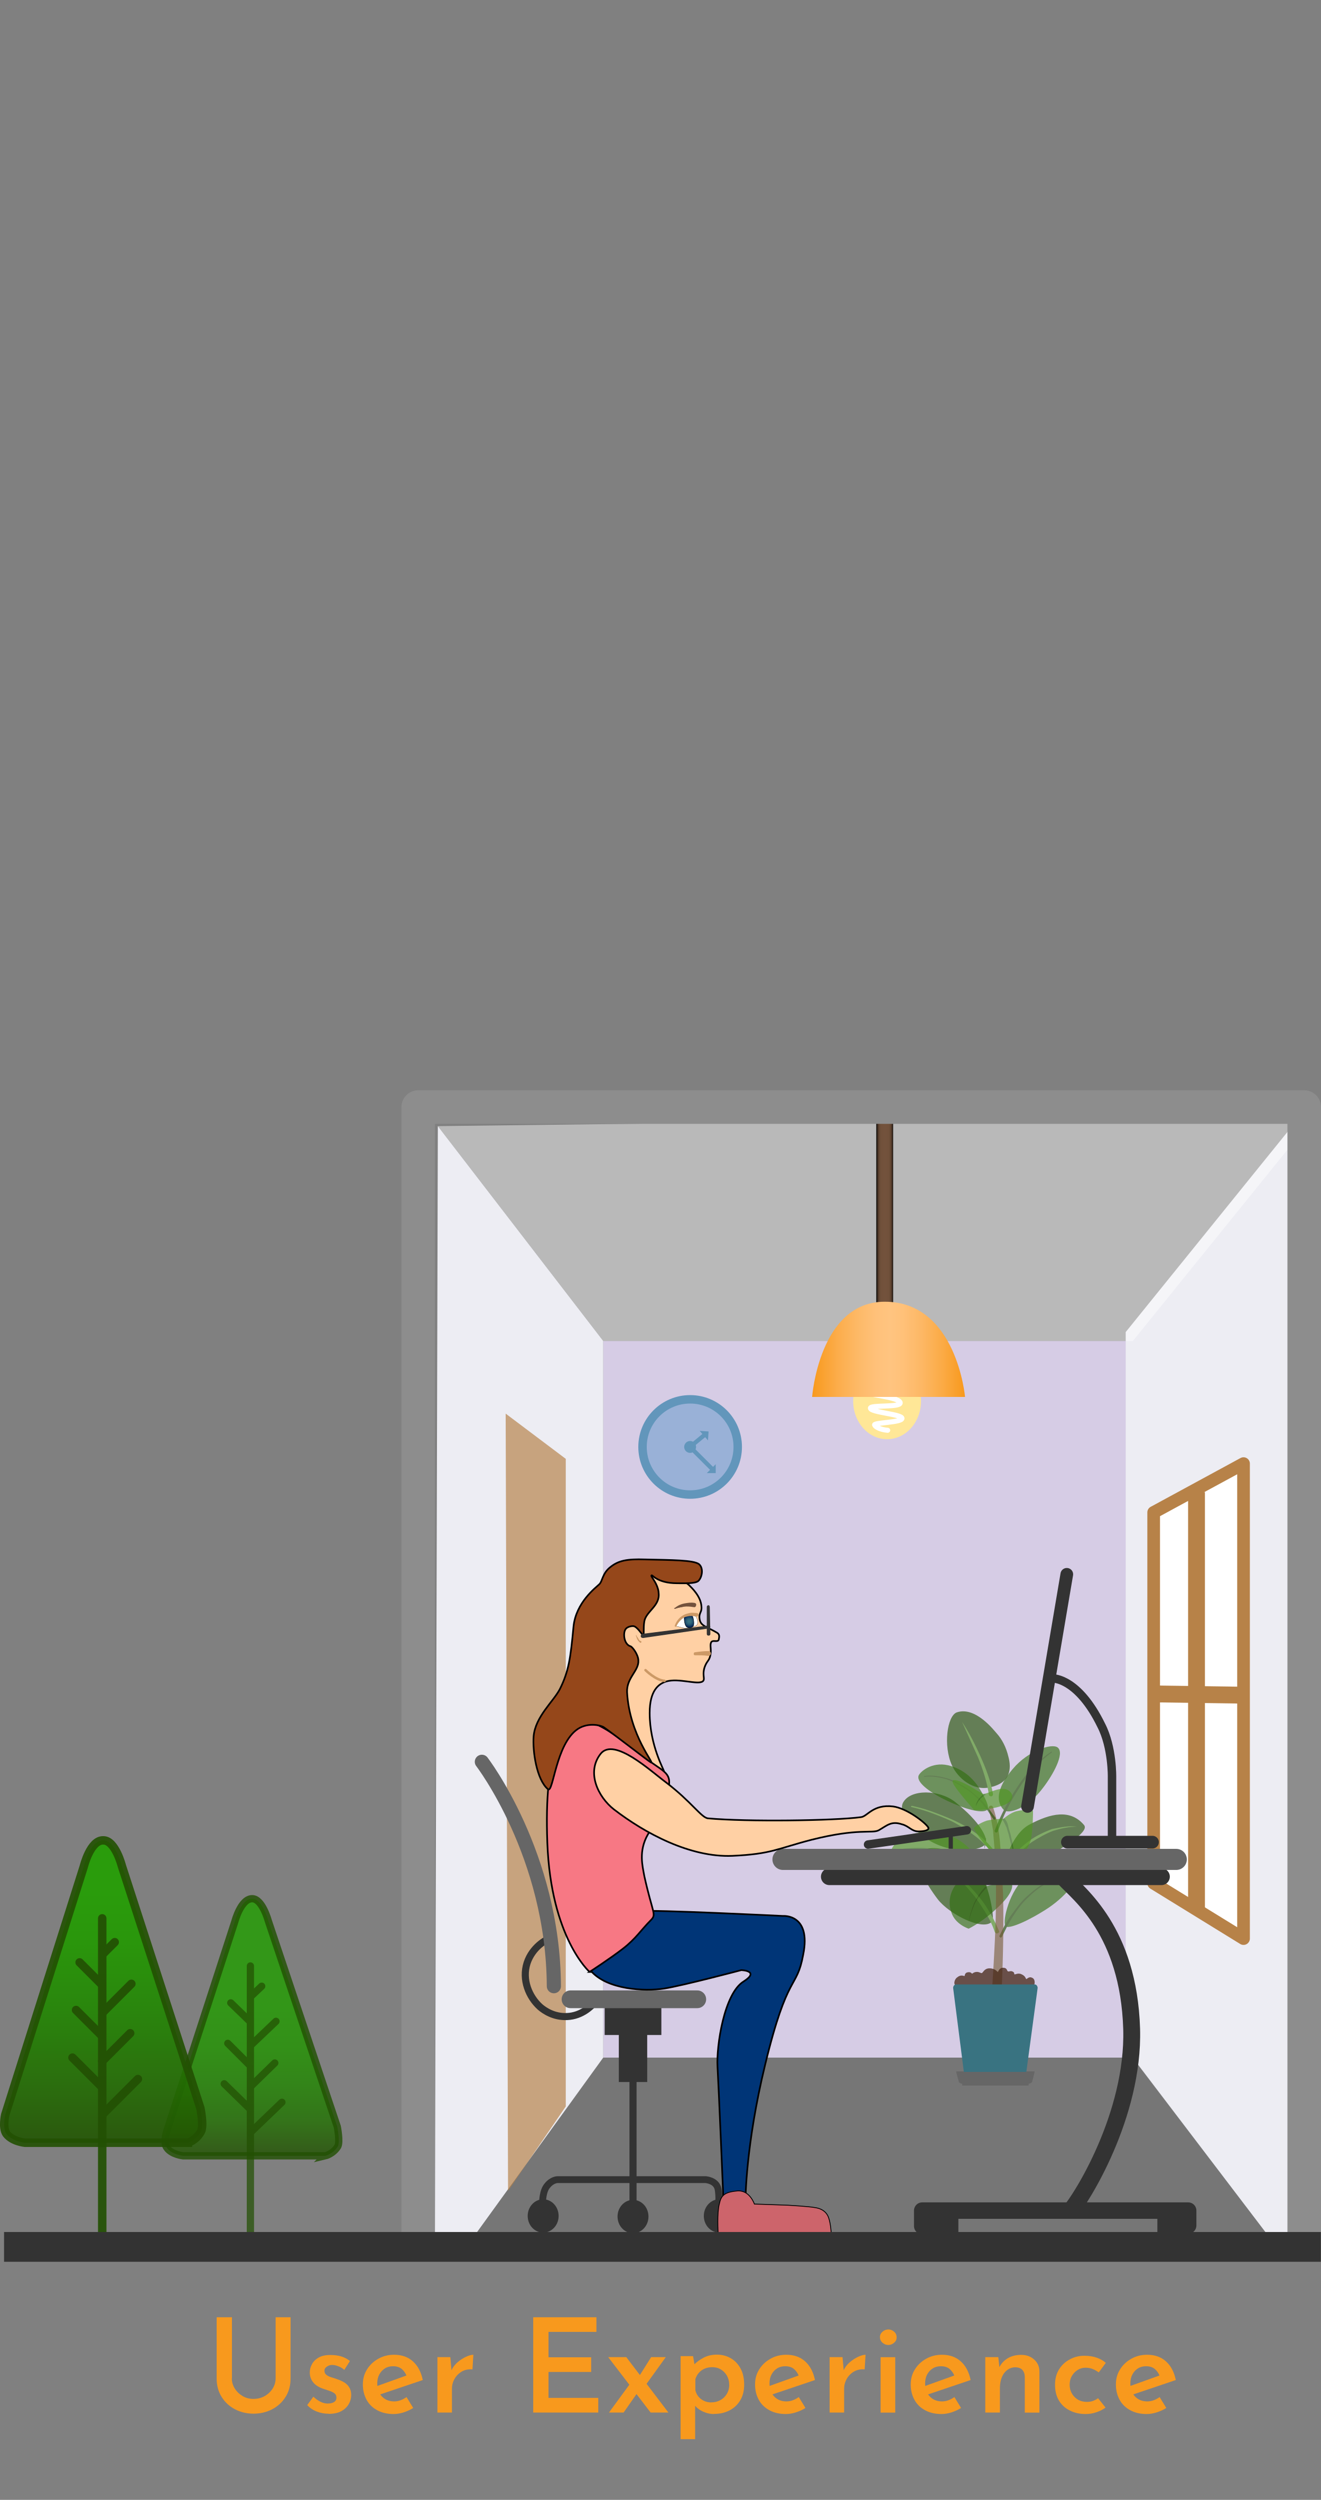 <?xml version="1.0" encoding="UTF-8"?><svg id="Layer_2" xmlns="http://www.w3.org/2000/svg" xmlns:xlink="http://www.w3.org/1999/xlink" viewBox="0 0 222 420"><rect x="0" y="0" width="222" height="420" fill="#808080" stroke="none"/><defs><linearGradient id="linear-gradient" x1="147.29" y1="865.25" x2="150.13" y2="865.25" gradientTransform="translate(0 -662)" gradientUnits="userSpaceOnUse"><stop offset="0" stop-color="#000"/><stop offset=".03" stop-color="#1d150f"/><stop offset=".06" stop-color="#38281d"/><stop offset=".1" stop-color="#4e3728"/><stop offset=".15" stop-color="#5f4331"/><stop offset=".2" stop-color="#6a4c37"/><stop offset=".28" stop-color="#71513b"/><stop offset=".5" stop-color="#73523c"/><stop offset=".72" stop-color="#71513b"/><stop offset=".8" stop-color="#6a4c37"/><stop offset=".85" stop-color="#5f4331"/><stop offset=".9" stop-color="#4e3728"/><stop offset=".94" stop-color="#38281d"/><stop offset=".97" stop-color="#1d150f"/><stop offset="1" stop-color="#000"/></linearGradient><linearGradient id="linear-gradient-2" x1="136.48" y1="888.7" x2="162.18" y2="888.7" gradientTransform="translate(0 -662)" gradientUnits="userSpaceOnUse"><stop offset="0" stop-color="#f8991d"/><stop offset=".04" stop-color="#f99e28"/><stop offset=".18" stop-color="#fcae4e"/><stop offset=".31" stop-color="#fdba69"/><stop offset=".42" stop-color="#ffc17a"/><stop offset=".51" stop-color="#ffc480"/><stop offset=".59" stop-color="#ffc179"/><stop offset=".71" stop-color="#fdb866"/><stop offset=".85" stop-color="#fbab46"/><stop offset="1" stop-color="#f8991d"/></linearGradient><radialGradient id="radial-gradient" cx="1981.26" cy="-2326.49" fx="1981.26" fy="-2326.49" r="2.73" gradientTransform="translate(2291.2 2353.59) rotate(-90) scale(1 .95)" gradientUnits="userSpaceOnUse"><stop offset=".53" stop-color="#333"/><stop offset=".68" stop-color="#575757"/><stop offset=".74" stop-color="#666"/><stop offset=".81" stop-color="#636363"/><stop offset=".87" stop-color="#595959"/><stop offset=".92" stop-color="#494949"/><stop offset=".97" stop-color="#333"/></radialGradient><radialGradient id="radial-gradient-2" cx="1996.41" cy="-2326.44" fx="1996.41" fy="-2326.44" r="2.73" gradientTransform="translate(2306.31 2368.79) rotate(-90) scale(1 .95)" xlink:href="#radial-gradient"/><radialGradient id="radial-gradient-3" cx="2010.86" cy="-2326.5" fx="2010.86" fy="-2326.5" r="2.73" gradientTransform="translate(2320.81 2383.18) rotate(-90) scale(1 .95)" xlink:href="#radial-gradient"/><radialGradient id="radial-gradient-4" cx="115.83" cy="934.41" fx="115.83" fy="934.41" r=".97" gradientTransform="translate(0 -662)" gradientUnits="userSpaceOnUse"><stop offset="0" stop-color="#397381"/><stop offset=".21" stop-color="#366f7f"/><stop offset=".44" stop-color="#2d6278"/><stop offset=".68" stop-color="#1e4c6c"/><stop offset=".92" stop-color="#092e5c"/><stop offset="1" stop-color="#025"/></radialGradient><linearGradient id="linear-gradient-3" x1="42.34" y1="-181" x2="42.34" y2="-224.2" gradientTransform="translate(0 138) scale(1 -1)" gradientUnits="userSpaceOnUse"><stop offset=".11" stop-color="#219e00"/><stop offset=".42" stop-color="#219c00"/><stop offset=".59" stop-color="#219300"/><stop offset=".73" stop-color="#218501"/><stop offset=".86" stop-color="#227202"/><stop offset=".97" stop-color="#225803"/><stop offset="1" stop-color="#225003"/></linearGradient><linearGradient id="linear-gradient-4" x1="17.34" y1="-170.15" x2="17.34" y2="-232.56" gradientTransform="translate(0 138) scale(1 -1)" gradientUnits="userSpaceOnUse"><stop offset=".16" stop-color="#219e00"/><stop offset=".29" stop-color="#219800"/><stop offset=".48" stop-color="#218501"/><stop offset=".7" stop-color="#226802"/><stop offset=".85" stop-color="#225003"/></linearGradient></defs><g id="Layer_1-2"><g id="ux"><g id="walls"><rect x="101.38" y="225.3" width="89" height="120.4" style="fill:#d6cce5;"/><polygon points="73.58 189.2 101.38 225.3 101.38 345.7 79.68 375.7 73.08 375.7 73.58 189.2" style="fill:#ededf3;"/><polygon points="217.88 188.3 189.18 223.8 189.18 344.2 213.18 375.7 216.98 375.7 217.88 188.3" style="fill:#ededf3;"/><polygon points="148.78 188.3 218.58 188.3 219.08 189.8 190.38 225.3 101.38 225.3 73.58 189.2 148.78 188.3" style="fill:#fff; isolation:isolate; opacity:.45;"/><polygon points="190.38 345.7 213.18 375.7 79.68 375.7 101.38 345.7 190.38 345.7" style="fill:#666; isolation:isolate; opacity:.36;"/></g><g id="clock" style="opacity:.54;"><circle cx="115.98" cy="243.1" r="8" style="fill:#69c; stroke:#006897; stroke-miterlimit:10; stroke-width:1.42px;"/><line x1="115.98" y1="243.1" x2="119.68" y2="246.8" style="fill:none; stroke:#006897; stroke-linecap:round; stroke-linejoin:round; stroke-width:.71px;"/><polygon points="120.28 246 118.78 247.5 120.28 247.5 120.28 246" style="fill:#006897;"/><line x1="118.38" y1="241.1" x2="116.08" y2="243" style="fill:none; stroke:#006897; stroke-linecap:round; stroke-linejoin:round; stroke-width:.71px;"/><polygon points="118.98 242 117.58 240.4 119.08 240.5 118.98 242" style="fill:#006897;"/><circle cx="115.98" cy="243.1" r="1" style="fill:#006897;"/></g><g id="lamp"><line x1="148.68" y1="187" x2="148.68" y2="219.5" style="fill:none; stroke:url(#linear-gradient); stroke-miterlimit:10; stroke-width:2.83px;"/><ellipse cx="149.08" cy="235.4" rx="5.7" ry="6.4" style="fill:#ffe797;"/><path d="m149.18,240.3c-1.3-.1-2.1-.6-2.2-.9-.1-.4,4.6-.4,4.6-1.1s-5.2-1-5.3-1.7c-.1-.6,5-.1,5-.9,0-.7-2.9-1.1-4.4-1.4" style="fill:none; stroke:#fff; stroke-linecap:round; stroke-linejoin:round; stroke-width:.85px;"/><path d="m162.18,234.7h-25.7s1.2-16,12.2-16c12.1,0,13.5,16,13.5,16Z" style="fill:url(#linear-gradient-2);"/></g><g id="window"><polygon points="193.88 254.1 208.98 245.9 208.98 325.7 193.88 316.4 193.88 254.1" style="fill:#fff; stroke:#b78248; stroke-linecap:round; stroke-linejoin:round; stroke-width:2.13px;"/><line x1="194.38" y1="284.6" x2="208.48" y2="284.8" style="fill:none; stroke:#b78248; stroke-linejoin:round; stroke-width:2.83px;"/><line x1="201.08" y1="250.7" x2="201.08" y2="320.8" style="fill:none; stroke:#b78248; stroke-linejoin:round; stroke-width:2.83px;"/></g><g id="plant"><g style="opacity:.63;"><path d="m165.58,309.6c.2-.8-.8-3.3-5.2-6.8-2.6-2-7.3-2.1-8.5.1-.9,1.6,1.9,4.8,4.5,6.3,4.4,2.5,8.9,1.4,9.2.4Z" style="fill:#225003; stroke:#225003; stroke-linecap:round; stroke-miterlimit:10; stroke-width:.25px;"/><path d="m153.28,303.4c1.4.3,2.7.7,4,1.2s2.6,1,3.8,1.6c1.2.6,2.4,1.4,3.5,2.2,1.1.9,2.1,1.9,2.9,3.1.1.1.1.3-.1.4s-.3,0-.4-.1h0c-.7-1.1-1.6-2.1-2.7-3s-2.2-1.6-3.4-2.3c-1.2-.7-2.5-1.2-3.8-1.7s-2.6-.9-3.9-1.2c-.1,0-.1-.1-.1-.1q.1-.1.2-.1Z" style="fill:#4f9820;"/></g><g style="opacity:.63;"><path d="m168.88,313.7c-.2-.2,1.2-5.4,4.1-7,3.7-2,6.9-2.6,9.1,0,.9,1-4.1,4-5.8,4.9-1.3.6-6.7,3-7.4,2.1Z" style="fill:#225003; stroke:#225003; stroke-linecap:round; stroke-miterlimit:10; stroke-width:.25px;"/><path d="m180.98,306.9c-1.4,0-2.7.3-4,.7-1.3.5-2.5,1.2-3.6,1.9-1.1.8-2.1,1.8-3,2.8-.5.5-.8,1.1-1.3,1.6l-1.1,1.7h0c-.1.1-.3.2-.4.1s-.2-.3-.1-.4h0l1.2-1.7c.4-.5.9-1.1,1.3-1.6.9-1,2-2,3.1-2.8s2.4-1.4,3.7-1.9c1.5-.3,2.9-.6,4.2-.4q.1-.1,0,0,.1,0,0,0Z" style="fill:#4f9820;"/></g><g style="opacity:.63;"><path d="m166.68,322.7c.3-.4-.5-6-2.3-8.2-2.7-3.3-7.8-4.8-9.3-3.3-1.5,1.6.7,5.3,2.6,7.8,1.9,2.5,7.6,5.4,9,3.7Z" style="fill:#225003; stroke:#225003; stroke-linecap:round; stroke-miterlimit:10; stroke-width:.25px;"/><path d="m167.18,324.6c-.4-1.2-1-2.4-1.7-3.5-.7-1.1-1.4-2.2-2.2-3.1-.8-1-1.7-1.9-2.7-2.8s-2-1.6-3.1-2.3h0c-.1,0-.1-.1,0-.2,0-.1.1-.1.2,0,1.1.7,2.2,1.4,3.2,2.3,1,.8,2,1.8,2.8,2.7.9,1,1.7,2,2.4,3.2.7,1.1,1.3,2.3,1.8,3.5.1.2,0,.3-.2.4s-.4,0-.5-.2h0Z" style="fill:#4f9820;"/></g><g style="opacity:.63;"><path d="m164.78,313.5s-2-4.8-7-5.4c-6.7-.9-7.9,2.8-7.9,2.8,0,0,.9,3.1,6.9,3.3,5.4,0,8-.7,8-.7Z" style="fill:#4f9820; stroke:#4f9820; stroke-linecap:round; stroke-linejoin:round; stroke-width:.25px;"/><path d="m150.98,310.7c1.5-.2,3-.3,4.5-.2,1.5.1,3,.3,4.5.7,1.5.4,2.9,1,4.2,1.7,1.3.7,2.5,1.7,3.6,2.7.1.1.1.2,0,.3-.1.1-.2.1-.3,0h0c-1.1-1-2.2-2-3.5-2.7s-2.6-1.3-4.1-1.7c-1.4-.4-2.9-.7-4.4-.8-1.5-.1-3-.1-4.5.1,0,0-.1,0,0-.1q-.1,0,0,0Z" style="fill:#306f0e;"/></g><g style="opacity:.63;"><path d="m162.78,323.9s-2.2-.7-2.8-2.7c-.7-2,.1-3.8,1-4.8s2.3-.9,2.9-.6c.7.2,2,1.2,2,1.2,0,0,1-.2,2.3-.7s1.6,0,1.7.1.6,1.2-2,3.7c-2.6,2.6-5.1,3.8-5.1,3.8Z" style="fill:#306f0e; stroke:#306f0e; stroke-linecap:round; stroke-linejoin:round; stroke-width:.25px;"/><path d="m162.78,323.1c.1-1.1.5-2.2.9-3.3.5-1,1.1-2,1.9-2.8.1-.1.2-.1.2,0,.1.1.1.2,0,.2h0c-.8.8-1.5,1.7-2,2.7-.4,1-.8,2-1,3.2q.1,0,0,0h0Z" style="fill:#225003;"/></g><g style="opacity:.63;"><path d="m169.18,323.6c-.7-.2.3-5.3,2.9-7.8,2.6-2.6,6.2-3,8.4-1,.8.7-1.1,3.4-4.3,5.6-3.5,2.3-6.3,3.4-7,3.2Z" style="fill:#306f0e; stroke:#306f0e; stroke-linecap:round; stroke-linejoin:round; stroke-width:.25px;"/><path d="m179.78,315.2c-1.3.1-2.6.6-3.8,1.2-1.2.6-2.3,1.5-3.2,2.4-1,.9-1.8,2-2.5,3.1-.4.6-.7,1.2-1,1.7l-.9,1.8h0c-.1.1-.2.2-.3.1s-.2-.2-.1-.3h0l.9-1.8c.4-.6.7-1.2,1.1-1.7.8-1.1,1.6-2.2,2.6-3.1s2.1-1.8,3.3-2.4c1.2-.6,2.5-1.1,3.9-1,0-.1.1-.1,0,0q.1,0,0,0h0Z" style="fill:#225003;"/></g><g id="stem" style="opacity:.63;"><path d="m166.78,333.4c.3-4.9.6-9.9.6-14.8,0-2.5,0-4.9-.2-7.4-.1-1.2-.2-2.5-.3-3.7-.2-1.2-.4-2.4-.7-3.6-.1-.2,0-.4.2-.5s.4,0,.5.2c.4,1.2.7,2.4.9,3.7.2,1.2.3,2.5.4,3.7.2,2.5.3,5,.4,7.5.1,5,0,10-.2,14.9,0,.4-.4.7-.8.7s-.8-.3-.8-.7h0Z" style="fill:#795e39;"/></g><path d="m160.78,348.1h13l-.4,1.6s0,.1-.2.2c-.1.1-.4.1-.4.1v.3h-11v-.3s-.2,0-.4-.1c-.2-.1-.2-.3-.2-.3l-.4-1.5Z" style="fill:#666; stroke:#666; stroke-linecap:round; stroke-linejoin:round; stroke-width:.18px;"/><path d="m161.08,334.1c-.2-.1-.6-.4-.7-.9,0-.4.2-.8.5-1,.6-.5,1.1-.2,1.2-.2.1-.1,0-.4.4-.6.7-.2.8.2.9.2,0,0,.3-.3.8-.3.4,0,.6.2.8.2s.4-.8,1.3-.8c1,0,1.3.6,1.4.6s.2-.7.9-.7.6.5.8.6c.1.1.4-.1.7,0,.5.2.3.4.4.5s.6-.3,1.2,0c.7.3.7.8.8.8s.3-.3.7-.3c.6.1.7.5.7.9,0,.5-.4.9-.6,1.1-2,1.9-10.3,1.1-12.2-.1Z" style="fill:#442313; isolation:isolate; opacity:.74;"/><path d="m161.98,348.1l-1.8-14.1c0-.3.2-.6.5-.6h13.2c.3,0,.5.3.5.6l-1.9,14.1h-10.5Z" style="fill:#397381;"/><g style="opacity:.63;"><path d="m166.28,300.3c-2.7.6-5.3-1.5-6.3-3.7-1.5-3.3-.8-8.3.8-8.9,3.2-1.1,6.4,3.2,6.7,3.5.9,1,1.6,2.3,2,4,.5,1.9.4,4.4-3.2,5.1Z" style="fill:#225003;"/><path d="m161.68,289.3c1.2,1.8,2.2,3.8,3.1,5.8s1.7,4.1,2.1,6.3c0,.2-.1.4-.3.4s-.4-.1-.4-.3h0c-.3-2.1-1-4.2-1.8-6.2-.9-2-1.8-4-2.7-6q-.1,0,0,0h0Z" style="fill:#4f9820;"/></g><g style="opacity:.63;"><path d="m168.88,304.1c-1.3-1.2-1.5-3.4,1.4-6.8,2.6-3.1,6.5-4.3,7.4-3.6,1.1.9-.8,4.4-2.5,6.6-2.3,3.1-5.2,4.3-6.3,3.8Z" style="fill:#306f0e; stroke:#306f0e; stroke-linecap:round; stroke-miterlimit:10; stroke-width:.25px;"/><path d="m167.18,307.5c1-2.6,2.3-5,3.8-7.3s3.4-4.4,5.7-5.9h.1v.1c-2.2,1.6-4,3.7-5.5,6s-2.7,4.7-3.6,7.3h0c0,.1-.2.2-.3.2-.2-.1-.3-.3-.2-.4h0Z" style="fill:#225003;"/></g><g style="opacity:.63;"><path d="m165.78,304c.7-.5-1.6-4-1.8-4.2-.6-.8-2.1-2.5-4.7-3.1-2.7-.6-4.6,1.1-4.8,1.7-.6,2.2,9.7,6.8,11.3,5.6Z" style="fill:#306f0e; stroke:#306f0e; stroke-linecap:round; stroke-miterlimit:10; stroke-width:.25px;"/><path d="m155.28,298.4c1.2-.2,2.4,0,3.6.3s2.2.9,3.3,1.5c1,.7,1.9,1.5,2.8,2.3.4.4.8.9,1.2,1.4l1.1,1.5c.1.1,0,.2,0,.3-.1.1-.2,0-.3,0h0l-1-1.5c-.4-.5-.7-.9-1.1-1.4-.8-.9-1.7-1.7-2.7-2.3-1-.7-2-1.2-3.2-1.6-1.1-.3-2.3-.5-3.5-.4h0q-.2.1-.2-.1c0,.1,0,0,0,0Z" style="fill:#225003;"/></g><g style="opacity:.63;"><path d="m163.78,304s-4.2-4.7-3.5-4.8c1.3-.1,4.6,2.3,4.9,2.3.8.2,3.6-1.9,4.7-.1,1,1.9-4.2,2.6-6.1,2.6Z" style="fill:#4f9820; stroke:#4f9820; stroke-linecap:round; stroke-miterlimit:10; stroke-width:.25px;"/><path d="m163.98,303.5c.1-.9.7-1.6,1.4-2.1h.2c.1,0,0,.1,0,.2h0c-.8.4-1.3,1.1-1.6,1.9h0q.1.1,0,0,0,.1,0,0Z" style="fill:#306f0e;"/></g><g style="opacity:.63;"><path d="m170.48,312.5s-2-.1-3.4-1.2c-1.7-1.4-3.3-4-3.3-4.1s.9-.8,2.1-1.2c1.3-.3,2.8-.3,2.8-.3,0,0,1.2-1.1,2.3-1.3,1.2-.3,2.5-.1,2.5-.1,0,0,0,3.3-.4,4.9-.7,2.3-2.6,3.3-2.6,3.3Z" style="fill:#4f9820; stroke:#4f9820; stroke-linecap:round; stroke-miterlimit:10; stroke-width:.25px;"/><path d="m170.28,311.3c-.2-.9-.5-1.9-.7-2.8-.1-.5-.3-.9-.4-1.4-.2-.4-.4-.9-.6-1.2h0c-.1-.1-.1-.2,0-.3.1-.1.2-.1.3,0h0c.4.5.5.9.6,1.4s.3.9.4,1.4c.2.9.4,1.9.6,2.9-.1,0-.1.1-.2,0q0,.1,0,0Z" style="fill:#306f0e;"/></g></g><polygon id="door" points="84.98 237.5 95.08 245.1 95.08 353.9 85.38 368.1 84.98 237.5" style="fill:#b78248; isolation:isolate; opacity:.68;"/><g id="desk"><line x1="139.38" y1="315.3" x2="195.18" y2="315.3" style="fill:none; stroke:#333; stroke-linecap:round; stroke-miterlimit:10; stroke-width:2.83px;"/><line x1="131.58" y1="312.4" x2="197.68" y2="312.4" style="fill:none; stroke:#666; stroke-linecap:round; stroke-miterlimit:10; stroke-width:3.54px;"/><polyline points="159.68 374 154.98 374 154.98 371.4 199.68 371.4 199.68 373.9 195.88 373.9" style="fill:none; stroke:#333; stroke-linecap:square; stroke-linejoin:round; stroke-width:2.76px;"/><path d="m178.88,315.6c2.4,2.6,10.8,8.8,11.3,25.3.4,14.5-8.5,28.6-10.4,30.7" style="fill:none; stroke:#333; stroke-linejoin:bevel; stroke-width:2.83px;"/><line x1="145.88" y1="309.9" x2="162.48" y2="307.5" style="fill:none; stroke:#333; stroke-linecap:round; stroke-linejoin:bevel; stroke-width:1.42px;"/><line x1="159.78" y1="308.1" x2="159.78" y2="310.6" style="fill:none; stroke:#333; stroke-linejoin:bevel; stroke-width:.71px;"/><line x1="179.38" y1="309.5" x2="193.68" y2="309.5" style="fill:none; stroke:#333; stroke-linecap:round; stroke-linejoin:bevel; stroke-width:2.13px;"/><line x1="172.68" y1="303.5" x2="179.28" y2="264.5" style="fill:none; stroke:#333; stroke-linecap:round; stroke-linejoin:bevel; stroke-width:2.13px;"/><path d="m176.98,282s4.2-.1,8.1,7.9c1.9,3.7,1.8,8.7,1.8,8.7v11" style="fill:none; stroke:#333; stroke-linejoin:bevel; stroke-width:1.42px;"/></g><g id="chair"><path d="m91.18,370s0-1.9.8-2.8c.8-1,1.7-1,1.7-1h24.9s1.8.1,2.1,1.6c.2,1.2.1,2.2.1,2.2" style="fill:none; stroke:#333; stroke-miterlimit:10; stroke-width:1.15px;"/><ellipse cx="91.28" cy="372.3" rx="2.6" ry="2.8" style="fill:url(#radial-gradient);"/><ellipse cx="106.38" cy="372.4" rx="2.6" ry="2.8" style="fill:url(#radial-gradient-2);"/><ellipse cx="120.88" cy="372.3" rx="2.6" ry="2.8" style="fill:url(#radial-gradient-3);"/><line x1="106.38" y1="370.1" x2="106.38" y2="349.7" style="fill:none; stroke:#333; stroke-miterlimit:10; stroke-width:1.19px;"/><line x1="106.38" y1="341.7" x2="106.38" y2="349.8" style="fill:none; stroke:#333; stroke-miterlimit:10; stroke-width:4.77px;"/><line x1="106.38" y1="337" x2="106.38" y2="341.9" style="fill:none; stroke:#333; stroke-miterlimit:10; stroke-width:9.53px;"/><path d="m92.28,325.7c-.5.2-2.8,1.4-3.7,4.1-.9,2.8.3,5.7,2.2,7.4.7.6,2.3,1.7,4.5,1.6,2.6-.1,4.2-1.9,4.5-2.2" style="fill:none; stroke:#333; stroke-linecap:round; stroke-miterlimit:10; stroke-width:1.19px;"/><line x1="95.88" y1="335.9" x2="117.18" y2="335.9" style="fill:none; stroke:#666; stroke-linecap:round; stroke-miterlimit:10; stroke-width:2.98px;"/><path d="m80.98,296s12,15.6,12.1,37.7" style="fill:none; stroke:#666; stroke-linecap:round; stroke-miterlimit:10; stroke-width:2.38px;"/></g><g id="woman"><path d="m121.58,369.8s-.8-19.2-1-22.6c-.2-3.4,1.1-12.3,4.4-14.3,2.8-1.8-.4-1.9-.4-1.9,0,0-9.8,2.6-13,3.1s-9.6.2-12.3-3c-2.7-3.1,7-9.7,8.5-10s23.8.8,23.8.8c0,0,4.8-.4,3.4,6.5-1.1,6-2.6,2.8-6.4,18.5-3.3,13.6-3.3,22.8-3.3,22.8l-3.7.1Z" style="fill:#003577; stroke:#000; stroke-miterlimit:10; stroke-width:.28px;"/><path d="m120.68,375.1h19s-.1-2-.6-2.9-1.4-1.2-2.1-1.3c-1-.2-4.5-.4-4.5-.4l-5.7-.2s-.8-2.4-2.9-2.2c-2.2.2-2.7.8-3,2.2-.4,1.5-.2,4.8-.2,4.8Z" style="fill:#cd646b; stroke:#000; stroke-miterlimit:10; stroke-width:.14px;"/><path d="m111.58,297.6c-.3.3-8.5-5.6-13.3-11.9-3.5-4.6-1.2-12.7,3-17.2.6-.7,2.7-2.8,6-3.6.8-.2,5.4-1.3,8.5,1.4.5.5,2,1.9,2.1,3.6.1,1.1-.5,1-.3,2.2.2,1.1,1.2,1.2,2.9,2.2.5.3.4.7.3,1.2-.2.5-1.1-.1-1.3.5-.2.5.1,1.1-.1,2.1s-.6.9-1,2.1c-.4,1.4.2,1.9-.3,2.3-.9.6-4-.6-6.1,0-1.3.4-2.8,1.5-2.8,5.3,0,5.5,2.5,9.7,2.4,9.8Z" style="fill:#ffd0a4; stroke:#000; stroke-miterlimit:10; stroke-width:.28px;"/><path d="m108.48,280.6s1.7,1.7,3.2,1.8" style="fill:none; stroke:#c96; stroke-linecap:round; stroke-linejoin:round; stroke-width:.42px;"/><path d="m116.78,277.6c.7-.1,1.5-.2,2.3-.2.2,0,.4.2.4.4s-.2.4-.4.4h-.1c-.7-.1-1.4-.1-2.2-.1h0c-.1,0-.2-.1-.2-.2,0-.2.1-.3.2-.3Z" style="fill:#c96;"/><path d="m106.88,274.7c.2,0,.1.1,0,0l.1.1v.1l.1.1.2.3c.1.2.2.4.4.4h0c.1,0,.1.1.1.2s-.1.1-.2.1h0c-.1-.1-.2-.2-.3-.3-.1-.1-.1-.2-.2-.3l-.1-.3-.1-.2v-.1h0s-.1,0,0,0v-.1h0Z" style="fill:#c96;"/><path d="m113.58,270.2s1.2-.9,3.1-.6" style="fill:#73523c;"/><path d="m113.48,270.1c.5-.4,1-.6,1.5-.7.6-.1,1.1-.2,1.7-.1.2,0,.4.2.3.4,0,.2-.2.4-.4.3h-.1c-.5-.1-1-.1-1.5-.1-.5.1-1,.2-1.5.4h0c-.1,0-.2,0-.2-.1.1,0,.1-.1.2-.1Z" style="fill:#73523c;"/><path d="m113.58,273.2c.1-.2.5-1.4,1.9-1.7.4-.1.8-.1,1.3,0,.4.1.8,1.6,0,1.7-1.7.4-1.2.5-3.2,0Z" style="fill:#fff; stroke:#000; stroke-miterlimit:10; stroke-width:.03px;"/><path d="m116.58,273c-.1.5-.7.6-1.1.4s-.5-1.1-.5-1.6.7-.7,1.1-.6.6,1.3.5,1.8Z" style="fill:url(#radial-gradient-4); stroke:#000; stroke-miterlimit:10; stroke-width:.06px;"/><path d="m113.38,273.2c.2-.7.7-1.4,1.4-1.8.3-.2.7-.3,1.1-.4s.8,0,1.2,0c.2,0,.3.2.3.3,0,.2-.2.3-.3.3h0c-.3-.1-.7-.1-1-.1s-.7.1-1,.2c-.6.3-1.1.9-1.4,1.5h0c0,.1-.1.1-.1.1q-.2,0-.2-.1Z" style="fill:#c96;"/><path d="m99.08,331.3s-6.5-5.7-7.1-21.7c-.6-16,2.7-18.2,4.5-19.9,2.7-2.6,10.2,4.6,13.7,6.9,2.4,1.6,2.6,2,2,4.8-.7,3.4-2.8,5.9-3.3,6.8-1.6,2.8-.9,5.3-.6,7,1.4,6.3,2.1,6.4,1.1,7.4-1.7,1.7-2.5,3.1-4.7,4.8-2.2,1.7-5.6,3.9-5.6,3.9Z" style="fill:#f77884; stroke:#000; stroke-miterlimit:10; stroke-width:.28px;"/><path d="m100.98,294.6c2.3-2.7,8.3,2.9,11,4.9,4.2,3.2,5.9,5.9,7,6,6.6.6,21.2.4,25.7-.2,1.1-.1,2-2.2,5.4-1.8,2.3.3,5.4,2.7,5.9,3.5.3.5-.7.7-1.6.7-1.2,0-1.6-.9-2.8-1.2-1.8-.6-2.5.2-3.9,1-1.1.6-3.4-.4-11.3,1.6-5.8,1.5-6.7,2.4-13.3,2.7-7.1.3-14.7-3.8-19.9-7.8-2.7-2.1-4.7-6.3-2.2-9.4Z" style="fill:#ffd0a4; stroke:#000; stroke-miterlimit:10; stroke-width:.28px;"/><path d="m92.08,300.6c-1.9-1.6-2.6-6.4-2.4-8.9.3-3.3,3.3-5.8,4.4-7.9,1.5-3,1.8-5.2,2.3-10.5.4-4.1,3.8-6.6,4.3-7.1.6-.5.5-1.9,2-3,1.3-1,2.7-1.3,5.7-1.2,4.5.1,8.2.1,9.1.8.8.7.5,2.2-.1,2.8-.5.5-2.5.4-3.6.4-3.5,0-4.2-1.6-4.3-1.3-.1.1.2.4.6,1.1s.6,1.4.6,1.8c.3,2.2-2.1,3.1-2.4,4.8-.2,1.2,0,2.3-.2,2.3s-1-1.5-1.7-1.5c-.5,0-1.1.2-1.3.6-.4.7-.2,2.5.9,2.8.3.1,1.3,1.4,1.3,2.4.1,1.7-2,2.9-1.9,5.3.4,7.3,4.8,12.2,4,11.8-.4-.2-5.9-4.5-7.9-5.9-.4-.3-2.6-.9-4.4.3-3.7,2.5-4.1,10.9-5,10.1Z" style="fill:#95471a; stroke:#000; stroke-miterlimit:10; stroke-width:.28px;"/><g id="glasses"><path d="m119.08,273.6l-11,1.6c-.2,0-.4-.1-.4-.3s.1-.4.3-.4h0l11.1-1.4c.2,0,.3.1.3.2-.1.1-.2.3-.3.3Z" style="fill:#333;"/><path d="m119.28,270l.1,4.5c0,.2-.1.3-.3.3s-.3-.1-.3-.3h0v-4.5c0-.2.1-.3.3-.3,0-.1.2.1.2.3Z" style="fill:#333;"/></g></g><polyline id="border" points="70.28 374.7 70.28 186 219.18 186 219.18 374.3" style="fill:none; stroke:#8d8d8d; stroke-linecap:square; stroke-linejoin:round; stroke-width:5.64px;"/><g id="Tree_6"><path d="m54.68,362.2h-23.9s-1.9-.2-2.7-1.3c-.7-.8-.1-2.7-.1-2.7l11.5-35.4s1-3.8,2.9-3.8c1.7,0,2.7,3.7,2.7,3.7l11.6,34.6s.5,2.5.1,3.3c-.8,1.3-2.1,1.6-2.1,1.6Z" style="fill:url(#linear-gradient-3); isolation:isolate; opacity:.81; stroke:#225003; stroke-linecap:round; stroke-miterlimit:10; stroke-width:1.22px;"/><g style="opacity:.73;"><line x1="42.08" y1="330.3" x2="42.08" y2="376" style="fill:none; stroke:#225003; stroke-linecap:round; stroke-miterlimit:10; stroke-width:1.22px;"/><line x1="47.38" y1="353.2" x2="42.28" y2="358.1" style="fill:none; stroke:#225003; stroke-linecap:round; stroke-miterlimit:10; stroke-width:1.22px;"/><line x1="37.68" y1="350.1" x2="41.88" y2="354.2" style="fill:none; stroke:#225003; stroke-linecap:round; stroke-miterlimit:10; stroke-width:1.22px;"/><line x1="46.18" y1="346.6" x2="42.08" y2="350.6" style="fill:none; stroke:#225003; stroke-linecap:round; stroke-miterlimit:10; stroke-width:1.22px;"/><line x1="38.28" y1="343.3" x2="41.88" y2="346.9" style="fill:none; stroke:#225003; stroke-linecap:round; stroke-miterlimit:10; stroke-width:1.22px;"/><line x1="46.38" y1="339.6" x2="42.18" y2="343.6" style="fill:none; stroke:#225003; stroke-linecap:round; stroke-miterlimit:10; stroke-width:1.22px;"/><line x1="38.78" y1="336.5" x2="41.98" y2="339.6" style="fill:none; stroke:#225003; stroke-linecap:round; stroke-miterlimit:10; stroke-width:1.22px;"/><line x1="43.98" y1="333.7" x2="42.18" y2="335.4" style="fill:none; stroke:#225003; stroke-linecap:round; stroke-miterlimit:10; stroke-width:1.22px;"/></g><path d="m31.58,360H4.18s-2.1-.2-3.1-1.5c-.7-1-.2-3.2-.2-3.2l13.2-41.7s1.1-4.5,3.3-4.4c2,0,3.1,4.3,3.1,4.3l13.2,40.7s.6,2.9.1,3.9c-.8,1.5-2.2,1.9-2.2,1.9Z" style="fill:url(#linear-gradient-4); isolation:isolate; opacity:.91; stroke:#225003; stroke-linecap:round; stroke-miterlimit:10; stroke-width:1.42px;"/><g style="opacity:.93;"><line x1="17.18" y1="322.3" x2="17.18" y2="376.2" style="fill:none; stroke:#225003; stroke-linecap:round; stroke-miterlimit:10; stroke-width:1.42px;"/><line x1="23.18" y1="349.3" x2="17.38" y2="355.1" style="fill:none; stroke:#225003; stroke-linecap:round; stroke-miterlimit:10; stroke-width:1.42px;"/><line x1="12.18" y1="345.7" x2="16.98" y2="350.5" style="fill:none; stroke:#225003; stroke-linecap:round; stroke-miterlimit:10; stroke-width:1.42px;"/><line x1="21.88" y1="341.6" x2="17.18" y2="346.3" style="fill:none; stroke:#225003; stroke-linecap:round; stroke-miterlimit:10; stroke-width:1.42px;"/><line x1="12.78" y1="337.7" x2="16.98" y2="341.9" style="fill:none; stroke:#225003; stroke-linecap:round; stroke-miterlimit:10; stroke-width:1.42px;"/><line x1="22.08" y1="333.3" x2="17.38" y2="338" style="fill:none; stroke:#225003; stroke-linecap:round; stroke-miterlimit:10; stroke-width:1.42px;"/><line x1="13.38" y1="329.7" x2="16.98" y2="333.3" style="fill:none; stroke:#225003; stroke-linecap:round; stroke-miterlimit:10; stroke-width:1.42px;"/><line x1="19.28" y1="326.3" x2="17.28" y2="328.3" style="fill:none; stroke:#225003; stroke-linecap:round; stroke-miterlimit:10; stroke-width:1.42px;"/></g></g><rect x=".68" y="375" width="221.3" height="5" style="fill:#333;"/></g><path d="m38.96,399.57c0,.63.17,1.21.5,1.73s.77.94,1.31,1.26c.54.32,1.15.48,1.83.48s1.33-.16,1.89-.48c.56-.32,1-.74,1.33-1.26s.5-1.1.5-1.73v-10.25h2.51v10.3c0,1.17-.28,2.2-.84,3.09s-1.31,1.58-2.25,2.07-1.99.74-3.13.74-2.19-.25-3.12-.74c-.94-.49-1.69-1.18-2.24-2.07-.56-.89-.84-1.92-.84-3.09v-10.3h2.57v10.25Z" style="fill:#f8991d;"/><path d="m55.24,405.53c-.7,0-1.38-.12-2.01-.37-.64-.25-1.17-.61-1.6-1.08l1.03-1.41c.41.38.82.67,1.22.86s.79.29,1.16.29c.28,0,.53-.03.76-.1.23-.07.41-.17.54-.32.13-.15.2-.34.2-.57,0-.31-.1-.54-.3-.7s-.46-.3-.78-.41c-.32-.11-.66-.22-1.01-.34-.81-.25-1.41-.62-1.8-1.1-.4-.48-.59-1.05-.59-1.69,0-.47.12-.93.37-1.39.25-.46.63-.83,1.13-1.11.51-.29,1.15-.43,1.95-.43.69,0,1.3.08,1.83.24.53.16,1.02.42,1.47.77l-.95,1.5c-.26-.25-.58-.45-.94-.59s-.69-.23-.98-.24c-.26-.01-.5.02-.7.11-.21.09-.37.2-.51.34s-.2.3-.2.5c-.01.29.09.53.31.7.22.18.5.32.85.42.34.1.68.21,1,.33.45.15.85.33,1.2.55.34.22.62.5.82.84.21.34.31.75.31,1.23,0,.56-.14,1.08-.42,1.56-.28.48-.69.88-1.24,1.18s-1.26.45-2.12.45Z" style="fill:#f8991d;"/><path d="m66.17,405.58c-1.07,0-2-.21-2.78-.64-.79-.42-1.38-1.01-1.79-1.76-.41-.75-.62-1.61-.62-2.57s.23-1.78.7-2.53c.47-.75,1.1-1.35,1.9-1.79.8-.45,1.68-.67,2.65-.67,1.28,0,2.33.37,3.16,1.11.83.74,1.38,1.79,1.66,3.14l-7.5,2.53-.55-1.39,5.83-2.09-.48.31c-.16-.45-.43-.85-.79-1.18-.37-.33-.87-.5-1.52-.5-.51,0-.97.12-1.36.37-.4.25-.71.59-.94,1.02s-.34.93-.34,1.51c0,.63.12,1.17.37,1.62.25.45.59.79,1.01,1.03.43.24.91.36,1.45.36.38,0,.75-.07,1.1-.2.35-.13.68-.31.99-.53l1.12,1.83c-.48.31-1.02.55-1.59.74-.58.18-1.14.28-1.68.28Z" style="fill:#f8991d;"/><path d="m75.68,396.03l.24,2.64-.07-.37c.23-.56.59-1.03,1.06-1.43.47-.4.95-.7,1.43-.92.48-.22.89-.33,1.21-.33l-.15,2.46c-.69-.06-1.29.07-1.81.37-.52.31-.92.72-1.21,1.24s-.43,1.07-.43,1.64v4h-2.44v-9.31h2.18Z" style="fill:#f8991d;"/><path d="m89.6,389.32h10.63v2.46h-8.05v4.27h7.17v2.46h-7.17v4.36h8.36v2.46h-10.93v-16.02Z" style="fill:#f8991d;"/><path d="m112.33,405.33h-2.99l-7.13-9.31h3.04l7.08,9.31Zm-5.24-3.28l-2.29,3.28h-2.46l3.61-4.93,1.14,1.65Zm.29-2.77l2.05-3.26h2.46l-3.63,5.04-.88-1.78Z" style="fill:#f8991d;"/><path d="m120.01,405.58c-.66,0-1.29-.14-1.89-.42s-1.08-.66-1.43-1.14l.13-.75v6.53h-2.44v-13.95h2.09l.37,2.13-.26-.64c.48-.5,1.05-.91,1.69-1.24.65-.33,1.38-.5,2.2-.5.88,0,1.67.21,2.36.62.7.41,1.24.99,1.64,1.74.4.75.59,1.64.59,2.68s-.22,1.91-.66,2.64c-.44.73-1.04,1.3-1.8,1.69-.76.4-1.63.59-2.6.59Zm-.48-1.96c.56,0,1.06-.12,1.52-.37.46-.25.82-.6,1.09-1.04.27-.45.41-.95.41-1.51,0-.59-.13-1.1-.38-1.55-.26-.45-.6-.8-1.03-1.06s-.91-.38-1.44-.38c-.47,0-.89.08-1.27.24s-.7.39-.97.69c-.27.3-.47.66-.6,1.07v1.87c.09.4.26.75.51,1.06.25.31.56.55.95.73.38.18.79.26,1.23.26Z" style="fill:#f8991d;"/><path d="m132.08,405.58c-1.07,0-2-.21-2.78-.64-.78-.42-1.38-1.01-1.79-1.76s-.62-1.61-.62-2.57.23-1.78.7-2.53,1.1-1.35,1.9-1.79c.8-.45,1.68-.67,2.65-.67,1.28,0,2.33.37,3.16,1.11.83.74,1.38,1.79,1.66,3.14l-7.5,2.53-.55-1.39,5.83-2.09-.48.31c-.16-.45-.42-.85-.79-1.18-.37-.33-.87-.5-1.52-.5-.51,0-.97.12-1.36.37-.4.25-.71.59-.93,1.02-.23.43-.34.93-.34,1.51,0,.63.12,1.17.37,1.62.25.45.59.79,1.01,1.03.42.24.91.36,1.45.36.38,0,.75-.07,1.1-.2.35-.13.68-.31.99-.53l1.12,1.83c-.48.31-1.02.55-1.6.74-.58.18-1.14.28-1.68.28Z" style="fill:#f8991d;"/><path d="m141.59,396.03l.24,2.64-.07-.37c.23-.56.59-1.03,1.06-1.43.47-.4.95-.7,1.43-.92.48-.22.89-.33,1.21-.33l-.15,2.46c-.69-.06-1.29.07-1.81.37-.52.31-.92.72-1.21,1.24s-.43,1.07-.43,1.64v4h-2.44v-9.31h2.18Z" style="fill:#f8991d;"/><path d="m147.88,392.66c0-.37.15-.67.44-.92.29-.25.62-.37.97-.37s.67.12.96.37c.29.25.43.56.43.95s-.14.67-.43.92c-.29.25-.6.37-.96.37s-.67-.12-.97-.37c-.29-.25-.44-.56-.44-.95Zm.11,3.37h2.46v9.31h-2.46v-9.31Z" style="fill:#f8991d;"/><path d="m158.24,405.58c-1.07,0-2-.21-2.78-.64-.79-.42-1.38-1.01-1.79-1.76-.41-.75-.62-1.61-.62-2.57s.23-1.78.7-2.53c.47-.75,1.1-1.35,1.9-1.79.8-.45,1.68-.67,2.65-.67,1.28,0,2.33.37,3.16,1.11.83.74,1.38,1.79,1.66,3.14l-7.5,2.53-.55-1.39,5.83-2.09-.48.31c-.16-.45-.43-.85-.79-1.18-.37-.33-.87-.5-1.52-.5-.51,0-.97.12-1.36.37-.4.25-.71.59-.94,1.02s-.34.93-.34,1.51c0,.63.12,1.17.37,1.62.25.45.59.79,1.01,1.03.43.24.91.36,1.45.36.38,0,.75-.07,1.1-.2.35-.13.68-.31.99-.53l1.12,1.83c-.48.31-1.02.55-1.59.74-.58.18-1.14.28-1.68.28Z" style="fill:#f8991d;"/><path d="m167.77,396.03l.22,2-.07-.26c.31-.64.78-1.16,1.42-1.55.64-.39,1.4-.58,2.28-.58s1.59.26,2.17.78.88,1.18.89,1.99v6.93h-2.46v-6.03c-.01-.47-.15-.85-.4-1.13-.25-.29-.65-.44-1.19-.45-.5,0-.95.15-1.35.45s-.71.71-.92,1.23c-.21.52-.32,1.13-.32,1.81v4.11h-2.46v-9.31h2.2Z" style="fill:#f8991d;"/><path d="m185.79,404.5c-.43.32-.93.58-1.53.78-.59.2-1.19.3-1.79.3-1.03,0-1.93-.2-2.72-.61-.78-.4-1.39-.97-1.81-1.69-.43-.73-.64-1.6-.64-2.61s.23-1.88.69-2.61c.46-.73,1.07-1.29,1.83-1.68.75-.4,1.55-.59,2.39-.59.79,0,1.49.11,2.09.32.6.21,1.12.5,1.54.87l-1.19,1.61c-.25-.19-.56-.37-.94-.54s-.8-.25-1.29-.25-.93.13-1.33.38c-.4.26-.73.6-.97,1.02-.24.42-.36.92-.36,1.47,0,.53.12,1.01.37,1.45.25.44.59.79,1.02,1.04s.94.38,1.51.38c.38,0,.73-.05,1.03-.17.31-.11.59-.26.84-.45l1.25,1.56Z" style="fill:#f8991d;"/><path d="m192.72,405.58c-1.07,0-2-.21-2.78-.64-.78-.42-1.38-1.01-1.79-1.76s-.62-1.61-.62-2.57.23-1.78.7-2.53,1.1-1.35,1.9-1.79c.8-.45,1.68-.67,2.65-.67,1.28,0,2.33.37,3.16,1.11.83.74,1.38,1.79,1.66,3.14l-7.5,2.53-.55-1.39,5.83-2.09-.48.31c-.16-.45-.42-.85-.79-1.18-.37-.33-.87-.5-1.52-.5-.51,0-.97.12-1.36.37-.4.25-.71.59-.93,1.02-.23.43-.34.93-.34,1.51,0,.63.12,1.17.37,1.62.25.45.59.79,1.01,1.03.42.24.91.36,1.45.36.38,0,.75-.07,1.1-.2.35-.13.68-.31.99-.53l1.12,1.83c-.48.31-1.02.55-1.6.74-.58.18-1.14.28-1.68.28Z" style="fill:#f8991d;"/></g></svg>